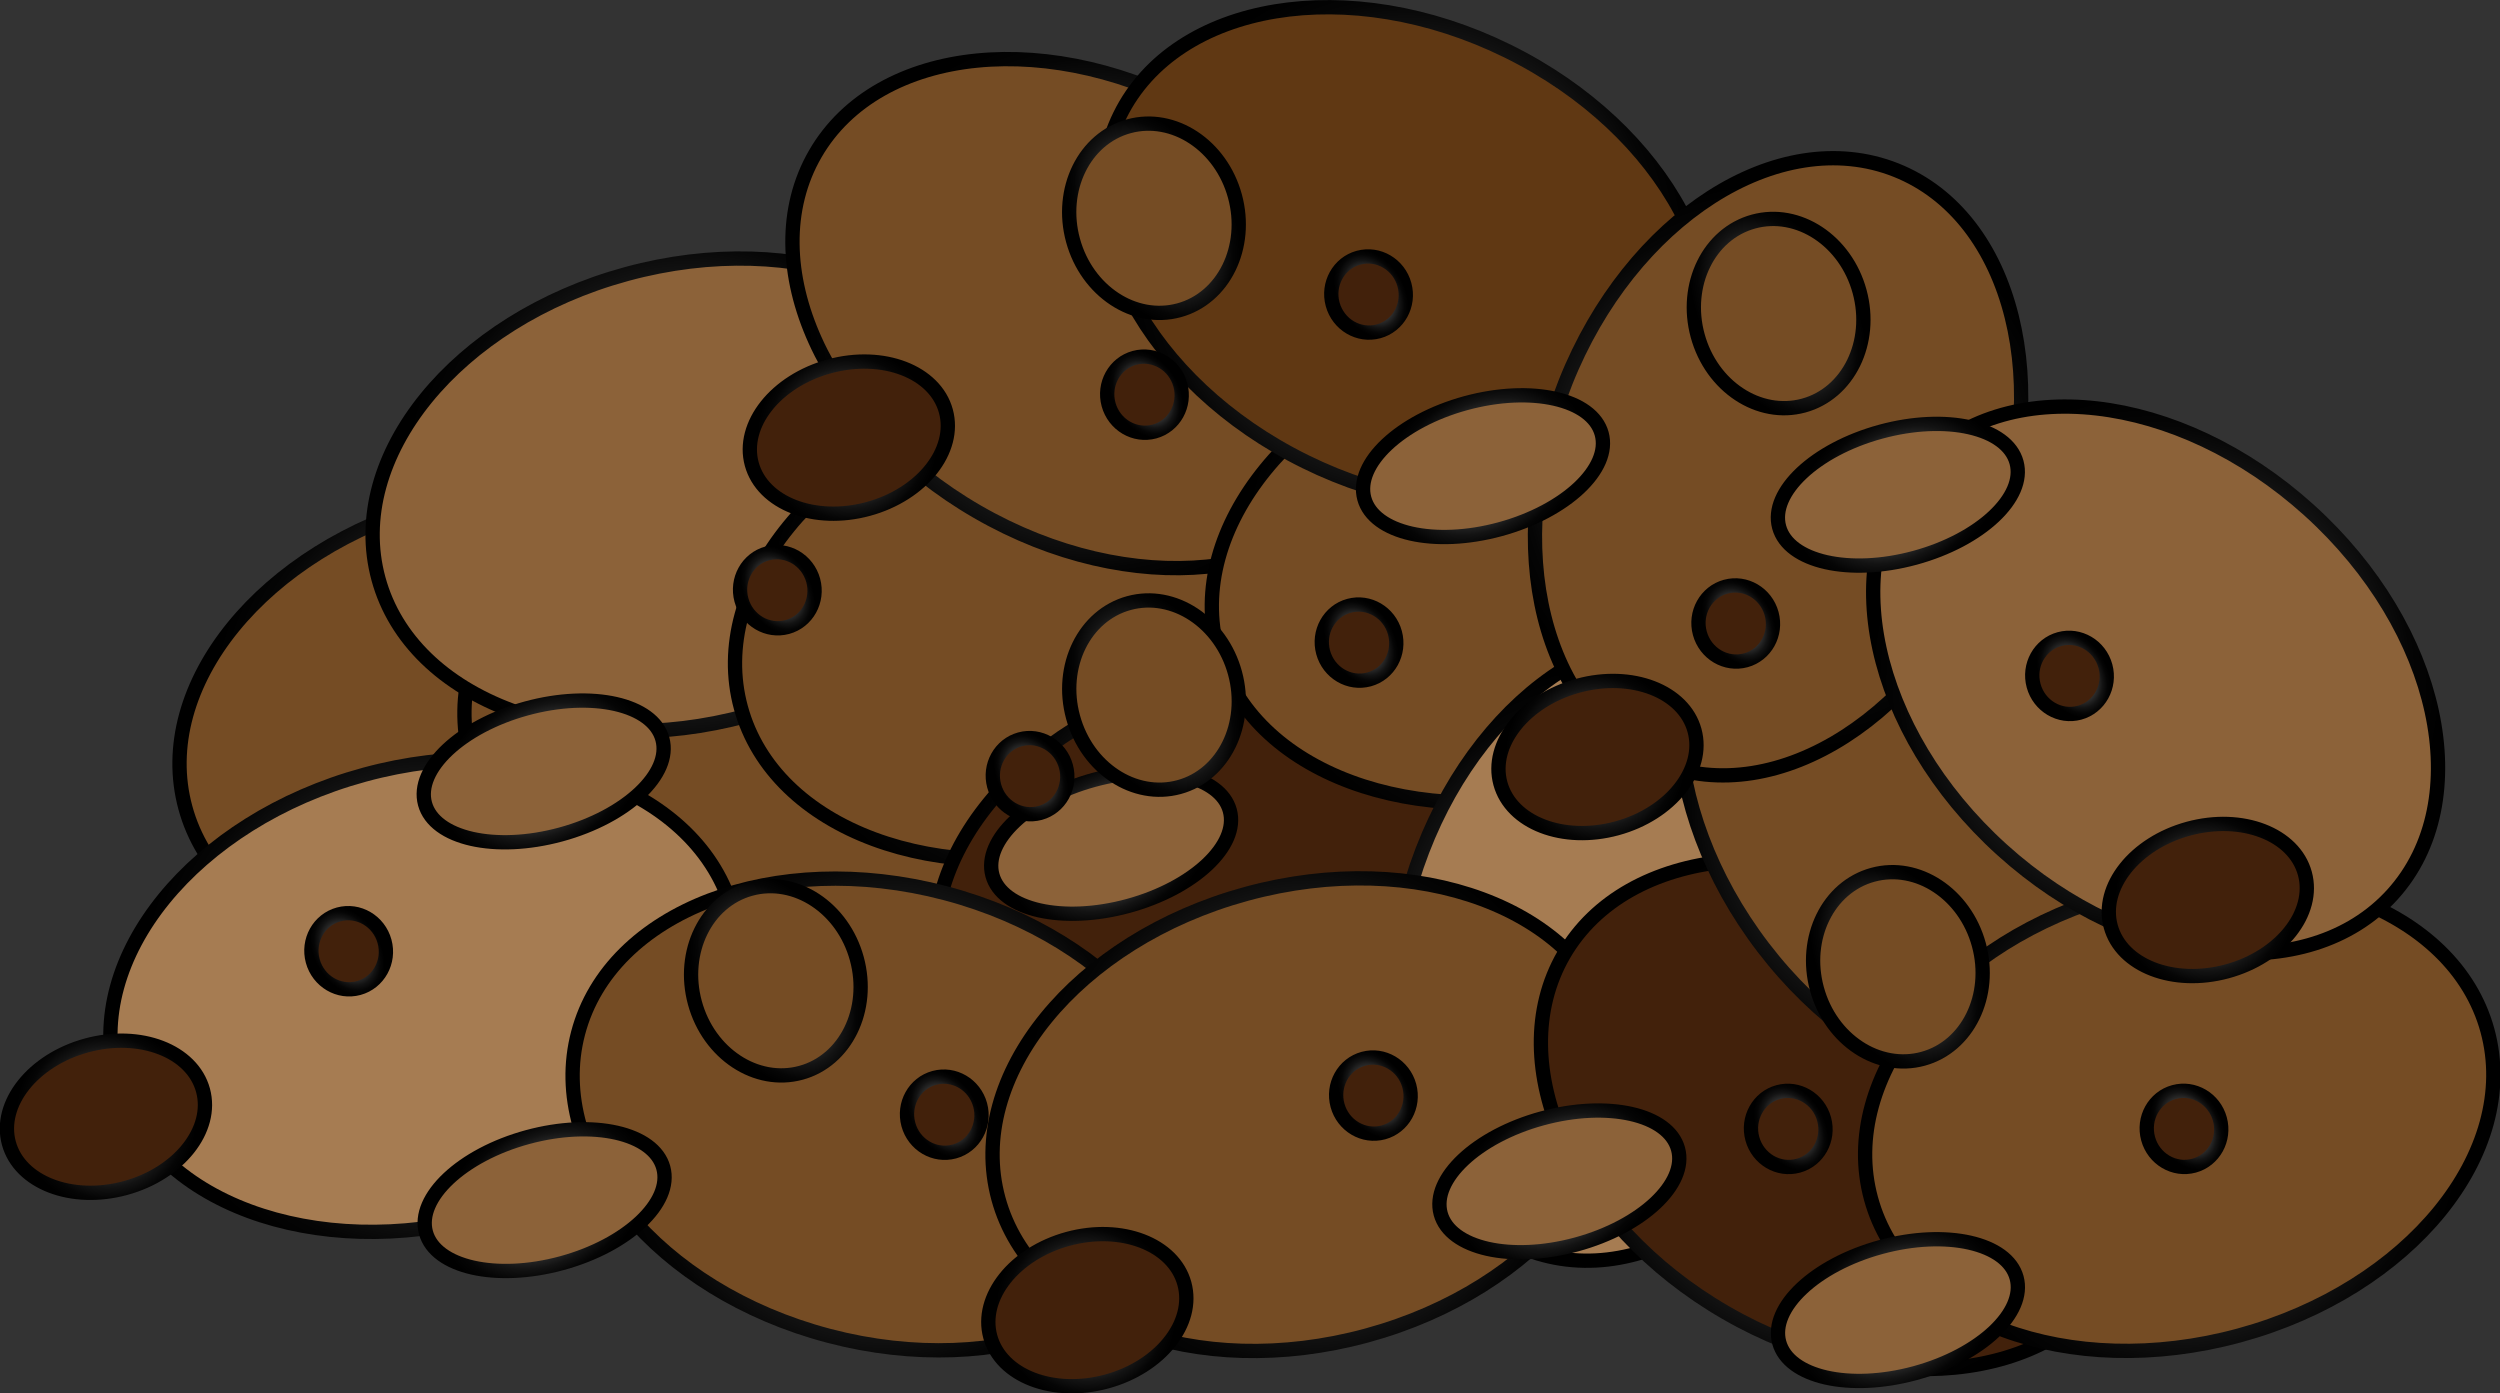 <?xml version="1.0" encoding="utf-8"?>
<!-- Generator: Adobe Illustrator 23.1.0, SVG Export Plug-In . SVG Version: 6.00 Build 0)  -->
<svg version="1.1" id="Слой_1" xmlns="http://www.w3.org/2000/svg" xmlns:xlink="http://www.w3.org/1999/xlink" x="0px" y="0px"
	 viewBox="0 0 524.4 292.2" style="enable-background:new 0 0 524.4 292.2;" xml:space="preserve">
<rect x="0" y="0" width="524.4" height="292.2" fill="#333333" stroke="none"/>
<style type="text/css">
	.st0{fill:#754C24;stroke:url(#SVGID_1_);stroke-width:3;stroke-miterlimit:10;}
	.st1{fill:#754C24;stroke:url(#SVGID_2_);stroke-width:3;stroke-miterlimit:10;}
	.st2{fill:#8C6239;stroke:url(#SVGID_3_);stroke-width:3;stroke-miterlimit:10;}
	.st3{fill:#754C24;stroke:url(#SVGID_4_);stroke-width:3;stroke-miterlimit:10;}
	.st4{fill:#754C24;stroke:url(#SVGID_5_);stroke-width:3;stroke-miterlimit:10;}
	.st5{fill:#42210B;stroke:url(#SVGID_6_);stroke-width:3;stroke-miterlimit:10;}
	.st6{fill:#754C24;stroke:url(#SVGID_7_);stroke-width:3;stroke-miterlimit:10;}
	.st7{fill:#A67C52;stroke:url(#SVGID_8_);stroke-width:3;stroke-miterlimit:10;}
	.st8{fill:#603813;stroke:url(#SVGID_9_);stroke-width:3;stroke-miterlimit:10;}
	.st9{fill:#A67C52;stroke:url(#SVGID_10_);stroke-width:3;stroke-miterlimit:10;}
	.st10{fill:#754C24;stroke:url(#SVGID_11_);stroke-width:3;stroke-miterlimit:10;}
	.st11{fill:#754C24;stroke:url(#SVGID_12_);stroke-width:3;stroke-miterlimit:10;}
	.st12{fill:#42210B;stroke:url(#SVGID_13_);stroke-width:3;stroke-miterlimit:10;}
	.st13{fill:#754C24;stroke:url(#SVGID_14_);stroke-width:3;stroke-miterlimit:10;}
	.st14{fill:#754C24;stroke:url(#SVGID_15_);stroke-width:3;stroke-miterlimit:10;}
	.st15{fill:#754C24;stroke:url(#SVGID_16_);stroke-width:3;stroke-miterlimit:10;}
	.st16{fill:#8C6239;stroke:url(#SVGID_17_);stroke-width:3;stroke-miterlimit:10;}
	.st17{fill:#42210B;stroke:url(#SVGID_18_);stroke-width:3;stroke-miterlimit:10;}
	.st18{fill:#42210B;stroke:url(#SVGID_19_);stroke-width:3;stroke-miterlimit:10;}
	.st19{fill:#42210B;stroke:url(#SVGID_20_);stroke-width:3;stroke-miterlimit:10;}
	.st20{fill:#42210B;stroke:url(#SVGID_21_);stroke-width:3;stroke-miterlimit:10;}
	.st21{fill:#42210B;stroke:url(#SVGID_22_);stroke-width:3;stroke-miterlimit:10;}
	.st22{fill:#8C6239;stroke:url(#SVGID_23_);stroke-width:3;stroke-miterlimit:10;}
	.st23{fill:#8C6239;stroke:url(#SVGID_24_);stroke-width:3;stroke-miterlimit:10;}
	.st24{fill:#8C6239;stroke:url(#SVGID_25_);stroke-width:3;stroke-miterlimit:10;}
	.st25{fill:#8C6239;stroke:url(#SVGID_26_);stroke-width:3;stroke-miterlimit:10;}
	.st26{fill:#8C6239;stroke:url(#SVGID_27_);stroke-width:3;stroke-miterlimit:10;}
	.st27{fill:#8C6239;stroke:url(#SVGID_28_);stroke-width:3;stroke-miterlimit:10;}
	.st28{fill:#8C6239;stroke:url(#SVGID_29_);stroke-width:3;stroke-miterlimit:10;}
	.st29{fill:#754C24;stroke:url(#SVGID_30_);stroke-width:3;stroke-miterlimit:10;}
	.st30{fill:#754C24;stroke:url(#SVGID_31_);stroke-width:3;stroke-miterlimit:10;}
	.st31{fill:#754C24;stroke:url(#SVGID_32_);stroke-width:3;stroke-miterlimit:10;}
	.st32{fill:#754C24;stroke:url(#SVGID_33_);stroke-width:3;stroke-miterlimit:10;}
	.st33{fill:#754C24;stroke:url(#SVGID_34_);stroke-width:3;stroke-miterlimit:10;}
	.st34{fill:#42210B;stroke:url(#SVGID_35_);stroke-width:3;stroke-miterlimit:10;}
	.st35{fill:#42210B;stroke:url(#SVGID_36_);stroke-width:3;stroke-miterlimit:10;}
	.st36{fill:#42210B;stroke:url(#SVGID_37_);stroke-width:3;stroke-miterlimit:10;}
	.st37{fill:#42210B;stroke:url(#SVGID_38_);stroke-width:3;stroke-miterlimit:10;}
	.st38{fill:#42210B;stroke:url(#SVGID_39_);stroke-width:3;stroke-miterlimit:10;}
	.st39{fill:#42210B;stroke:url(#SVGID_40_);stroke-width:3;stroke-miterlimit:10;}
	.st40{fill:#42210B;stroke:url(#SVGID_41_);stroke-width:3;stroke-miterlimit:10;}
	.st41{fill:#42210B;stroke:url(#SVGID_42_);stroke-width:3;stroke-miterlimit:10;}
	.st42{fill:#42210B;stroke:url(#SVGID_43_);stroke-width:3;stroke-miterlimit:10;}
	.st43{fill:#42210B;stroke:url(#SVGID_44_);stroke-width:3;stroke-miterlimit:10;}
	.st44{fill:#42210B;stroke:url(#SVGID_45_);stroke-width:3;stroke-miterlimit:10;}
	.st45{fill:#42210B;stroke:url(#SVGID_46_);stroke-width:3;stroke-miterlimit:10;}
</style>
<radialGradient id="SVGID_1_" cx="103.497" cy="151.763" r="59.76" gradientTransform="matrix(0.965 -0.263 0.263 0.965 -36.258 32.548)" gradientUnits="userSpaceOnUse">
	<stop  offset="0" style="stop-color:#FFFFFF"/>
	<stop  offset="5.699319e-02" style="stop-color:#E6E6E6"/>
	<stop  offset="0.206" style="stop-color:#AAAAAA"/>
	<stop  offset="0.354" style="stop-color:#767676"/>
	<stop  offset="0.499" style="stop-color:#4C4C4C"/>
	<stop  offset="0.638" style="stop-color:#2B2B2B"/>
	<stop  offset="0.771" style="stop-color:#131313"/>
	<stop  offset="0.894" style="stop-color:#050505"/>
	<stop  offset="1" style="stop-color:#000000"/>
</radialGradient>
<ellipse transform="matrix(0.965 -0.263 0.263 0.965 -36.258 32.548)" class="st0" cx="103.5" cy="151.8" rx="67" ry="48"/>
<radialGradient id="SVGID_2_" cx="166.863" cy="217.726" r="59.76" gradientTransform="matrix(0.957 0.29 -0.29 0.957 66.409 -97.983)" gradientUnits="userSpaceOnUse">
	<stop  offset="0" style="stop-color:#FFFFFF"/>
	<stop  offset="5.699319e-02" style="stop-color:#E6E6E6"/>
	<stop  offset="0.206" style="stop-color:#AAAAAA"/>
	<stop  offset="0.354" style="stop-color:#767676"/>
	<stop  offset="0.499" style="stop-color:#4C4C4C"/>
	<stop  offset="0.638" style="stop-color:#2B2B2B"/>
	<stop  offset="0.771" style="stop-color:#131313"/>
	<stop  offset="0.894" style="stop-color:#050505"/>
	<stop  offset="1" style="stop-color:#000000"/>
</radialGradient>
<ellipse transform="matrix(0.29 -0.957 0.957 0.29 -36.196 268.744)" class="st1" cx="163" cy="158.8" rx="48" ry="67"/>
<radialGradient id="SVGID_3_" cx="155.192" cy="116.099" r="59.76" gradientTransform="matrix(0.965 -0.263 0.263 0.965 -36.258 32.548)" gradientUnits="userSpaceOnUse">
	<stop  offset="0" style="stop-color:#FFFFFF"/>
	<stop  offset="5.699319e-02" style="stop-color:#E6E6E6"/>
	<stop  offset="0.206" style="stop-color:#AAAAAA"/>
	<stop  offset="0.354" style="stop-color:#767676"/>
	<stop  offset="0.499" style="stop-color:#4C4C4C"/>
	<stop  offset="0.638" style="stop-color:#2B2B2B"/>
	<stop  offset="0.771" style="stop-color:#131313"/>
	<stop  offset="0.894" style="stop-color:#050505"/>
	<stop  offset="1" style="stop-color:#000000"/>
</radialGradient>
<ellipse transform="matrix(0.965 -0.263 0.263 0.965 -22.214 41.507)" class="st2" cx="144" cy="103.8" rx="67" ry="48"/>
<radialGradient id="SVGID_4_" cx="221.42" cy="162.129" r="59.76" gradientTransform="matrix(0.965 -0.263 0.263 0.965 -36.258 32.548)" gradientUnits="userSpaceOnUse">
	<stop  offset="0" style="stop-color:#FFFFFF"/>
	<stop  offset="5.699319e-02" style="stop-color:#E6E6E6"/>
	<stop  offset="0.206" style="stop-color:#AAAAAA"/>
	<stop  offset="0.354" style="stop-color:#767676"/>
	<stop  offset="0.499" style="stop-color:#4C4C4C"/>
	<stop  offset="0.638" style="stop-color:#2B2B2B"/>
	<stop  offset="0.771" style="stop-color:#131313"/>
	<stop  offset="0.894" style="stop-color:#050505"/>
	<stop  offset="1" style="stop-color:#000000"/>
</radialGradient>
<ellipse transform="matrix(0.965 -0.263 0.263 0.965 -26.639 62.437)" class="st3" cx="220" cy="130.8" rx="67" ry="48"/>
<radialGradient id="SVGID_5_" cx="247.192" cy="101.782" r="59.76" gradientTransform="matrix(0.866 0.5 -0.5 0.866 65.814 -145.978)" gradientUnits="userSpaceOnUse">
	<stop  offset="0" style="stop-color:#FFFFFF"/>
	<stop  offset="5.699319e-02" style="stop-color:#E6E6E6"/>
	<stop  offset="0.206" style="stop-color:#AAAAAA"/>
	<stop  offset="0.354" style="stop-color:#767676"/>
	<stop  offset="0.499" style="stop-color:#4C4C4C"/>
	<stop  offset="0.638" style="stop-color:#2B2B2B"/>
	<stop  offset="0.771" style="stop-color:#131313"/>
	<stop  offset="0.894" style="stop-color:#050505"/>
	<stop  offset="1" style="stop-color:#000000"/>
</radialGradient>
<ellipse transform="matrix(0.5 -0.866 0.866 0.5 57.546 231.199)" class="st4" cx="229" cy="65.8" rx="48" ry="67"/>
<radialGradient id="SVGID_6_" cx="246.695" cy="229.131" r="59.76" gradientTransform="matrix(0.965 -0.263 0.263 0.965 -36.258 32.548)" gradientUnits="userSpaceOnUse">
	<stop  offset="0" style="stop-color:#FFFFFF"/>
	<stop  offset="5.699319e-02" style="stop-color:#E6E6E6"/>
	<stop  offset="0.206" style="stop-color:#AAAAAA"/>
	<stop  offset="0.354" style="stop-color:#767676"/>
	<stop  offset="0.499" style="stop-color:#4C4C4C"/>
	<stop  offset="0.638" style="stop-color:#2B2B2B"/>
	<stop  offset="0.771" style="stop-color:#131313"/>
	<stop  offset="0.894" style="stop-color:#050505"/>
	<stop  offset="1" style="stop-color:#000000"/>
</radialGradient>
<ellipse transform="matrix(0.965 -0.263 0.263 0.965 -40.409 75.518)" class="st5" cx="262" cy="188.8" rx="67" ry="48"/>
<radialGradient id="SVGID_7_" cx="321.057" cy="176.841" r="59.76" gradientTransform="matrix(0.965 -0.263 0.263 0.965 -36.258 32.548)" gradientUnits="userSpaceOnUse">
	<stop  offset="0" style="stop-color:#FFFFFF"/>
	<stop  offset="5.699319e-02" style="stop-color:#E6E6E6"/>
	<stop  offset="0.206" style="stop-color:#AAAAAA"/>
	<stop  offset="0.354" style="stop-color:#767676"/>
	<stop  offset="0.499" style="stop-color:#4C4C4C"/>
	<stop  offset="0.638" style="stop-color:#2B2B2B"/>
	<stop  offset="0.771" style="stop-color:#131313"/>
	<stop  offset="0.894" style="stop-color:#050505"/>
	<stop  offset="1" style="stop-color:#000000"/>
</radialGradient>
<ellipse transform="matrix(0.965 -0.263 0.263 0.965 -19.966 88.304)" class="st6" cx="320" cy="118.8" rx="67" ry="48"/>
<radialGradient id="SVGID_8_" cx="321.252" cy="259.811" r="59.76" gradientTransform="matrix(0.29 -0.957 0.957 0.29 0.222 430.914)" gradientUnits="userSpaceOnUse">
	<stop  offset="0" style="stop-color:#FFFFFF"/>
	<stop  offset="5.699319e-02" style="stop-color:#E6E6E6"/>
	<stop  offset="0.206" style="stop-color:#AAAAAA"/>
	<stop  offset="0.354" style="stop-color:#767676"/>
	<stop  offset="0.499" style="stop-color:#4C4C4C"/>
	<stop  offset="0.638" style="stop-color:#2B2B2B"/>
	<stop  offset="0.771" style="stop-color:#131313"/>
	<stop  offset="0.894" style="stop-color:#050505"/>
	<stop  offset="1" style="stop-color:#000000"/>
</radialGradient>
<ellipse transform="matrix(0.29 -0.957 0.957 0.29 52.636 468.464)" class="st7" cx="342" cy="198.8" rx="67" ry="48"/>
<radialGradient id="SVGID_9_" cx="314.025" cy="107.555" r="59.76" gradientTransform="matrix(0.897 0.442 -0.442 0.897 60.859 -181.522)" gradientUnits="userSpaceOnUse">
	<stop  offset="0" style="stop-color:#FFFFFF"/>
	<stop  offset="5.699319e-02" style="stop-color:#E6E6E6"/>
	<stop  offset="0.206" style="stop-color:#AAAAAA"/>
	<stop  offset="0.354" style="stop-color:#767676"/>
	<stop  offset="0.499" style="stop-color:#4C4C4C"/>
	<stop  offset="0.638" style="stop-color:#2B2B2B"/>
	<stop  offset="0.771" style="stop-color:#131313"/>
	<stop  offset="0.894" style="stop-color:#050505"/>
	<stop  offset="1" style="stop-color:#000000"/>
</radialGradient>
<ellipse transform="matrix(0.442 -0.897 0.897 0.442 116.375 294.611)" class="st8" cx="295" cy="53.8" rx="48" ry="67"/>
<radialGradient id="SVGID_10_" cx="74.522" cy="202.946" r="59.76" gradientTransform="matrix(0.965 -0.263 0.263 0.965 -36.258 32.548)" gradientUnits="userSpaceOnUse">
	<stop  offset="0" style="stop-color:#FFFFFF"/>
	<stop  offset="5.699319e-02" style="stop-color:#E6E6E6"/>
	<stop  offset="0.206" style="stop-color:#AAAAAA"/>
	<stop  offset="0.354" style="stop-color:#767676"/>
	<stop  offset="0.499" style="stop-color:#4C4C4C"/>
	<stop  offset="0.638" style="stop-color:#2B2B2B"/>
	<stop  offset="0.771" style="stop-color:#131313"/>
	<stop  offset="0.894" style="stop-color:#050505"/>
	<stop  offset="1" style="stop-color:#000000"/>
</radialGradient>
<ellipse transform="matrix(0.965 -0.263 0.263 0.965 -51.753 30.741)" class="st9" cx="89" cy="208.8" rx="67" ry="48"/>
<radialGradient id="SVGID_11_" cx="161.538" cy="252.568" r="59.76" gradientTransform="matrix(0.967 0.255 -0.255 0.967 94.191 -51.643)" gradientUnits="userSpaceOnUse">
	<stop  offset="0" style="stop-color:#FFFFFF"/>
	<stop  offset="5.699319e-02" style="stop-color:#E6E6E6"/>
	<stop  offset="0.206" style="stop-color:#AAAAAA"/>
	<stop  offset="0.354" style="stop-color:#767676"/>
	<stop  offset="0.499" style="stop-color:#4C4C4C"/>
	<stop  offset="0.638" style="stop-color:#2B2B2B"/>
	<stop  offset="0.771" style="stop-color:#131313"/>
	<stop  offset="0.894" style="stop-color:#050505"/>
	<stop  offset="1" style="stop-color:#000000"/>
</radialGradient>
<ellipse transform="matrix(0.255 -0.967 0.967 0.255 -87.461 354.015)" class="st10" cx="186" cy="233.8" rx="48" ry="67"/>
<radialGradient id="SVGID_12_" cx="246.442" cy="275.703" r="59.76" gradientTransform="matrix(0.965 -0.263 0.263 0.965 -36.258 32.548)" gradientUnits="userSpaceOnUse">
	<stop  offset="0" style="stop-color:#FFFFFF"/>
	<stop  offset="5.699319e-02" style="stop-color:#E6E6E6"/>
	<stop  offset="0.206" style="stop-color:#AAAAAA"/>
	<stop  offset="0.354" style="stop-color:#767676"/>
	<stop  offset="0.499" style="stop-color:#4C4C4C"/>
	<stop  offset="0.638" style="stop-color:#2B2B2B"/>
	<stop  offset="0.771" style="stop-color:#131313"/>
	<stop  offset="0.894" style="stop-color:#050505"/>
	<stop  offset="1" style="stop-color:#000000"/>
</radialGradient>
<ellipse transform="matrix(0.965 -0.263 0.263 0.965 -51.818 80.256)" class="st11" cx="274" cy="233.8" rx="67" ry="48"/>
<radialGradient id="SVGID_13_" cx="351.577" cy="312.507" r="59.76" gradientTransform="matrix(0.866 0.5 -0.5 0.866 237.776 -212.665)" gradientUnits="userSpaceOnUse">
	<stop  offset="0" style="stop-color:#FFFFFF"/>
	<stop  offset="5.699319e-02" style="stop-color:#E6E6E6"/>
	<stop  offset="0.206" style="stop-color:#AAAAAA"/>
	<stop  offset="0.354" style="stop-color:#767676"/>
	<stop  offset="0.499" style="stop-color:#4C4C4C"/>
	<stop  offset="0.638" style="stop-color:#2B2B2B"/>
	<stop  offset="0.771" style="stop-color:#131313"/>
	<stop  offset="0.894" style="stop-color:#050505"/>
	<stop  offset="1" style="stop-color:#000000"/>
</radialGradient>
<ellipse transform="matrix(0.5 -0.866 0.866 0.5 -9.446 451.165)" class="st12" cx="386" cy="233.8" rx="48" ry="67"/>
<radialGradient id="SVGID_14_" cx="393.611" cy="248.825" r="59.76" gradientTransform="matrix(0.608 0.794 -0.794 0.608 366.454 -294.045)" gradientUnits="userSpaceOnUse">
	<stop  offset="0" style="stop-color:#FFFFFF"/>
	<stop  offset="5.699319e-02" style="stop-color:#E6E6E6"/>
	<stop  offset="0.206" style="stop-color:#AAAAAA"/>
	<stop  offset="0.354" style="stop-color:#767676"/>
	<stop  offset="0.499" style="stop-color:#4C4C4C"/>
	<stop  offset="0.638" style="stop-color:#2B2B2B"/>
	<stop  offset="0.771" style="stop-color:#131313"/>
	<stop  offset="0.894" style="stop-color:#050505"/>
	<stop  offset="1" style="stop-color:#000000"/>
</radialGradient>
<ellipse transform="matrix(0.794 -0.608 0.608 0.794 -19.197 282.841)" class="st13" cx="408" cy="169.8" rx="48" ry="67"/>
<radialGradient id="SVGID_15_" cx="378.399" cy="163.192" r="59.76" gradientTransform="matrix(0.369 -0.929 0.929 0.369 81.669 389.217)" gradientUnits="userSpaceOnUse">
	<stop  offset="0" style="stop-color:#FFFFFF"/>
	<stop  offset="5.699319e-02" style="stop-color:#E6E6E6"/>
	<stop  offset="0.206" style="stop-color:#AAAAAA"/>
	<stop  offset="0.354" style="stop-color:#767676"/>
	<stop  offset="0.499" style="stop-color:#4C4C4C"/>
	<stop  offset="0.638" style="stop-color:#2B2B2B"/>
	<stop  offset="0.771" style="stop-color:#131313"/>
	<stop  offset="0.894" style="stop-color:#050505"/>
	<stop  offset="1" style="stop-color:#000000"/>
</radialGradient>
<ellipse transform="matrix(0.369 -0.929 0.929 0.369 144.473 408.345)" class="st14" cx="373" cy="97.8" rx="67" ry="48"/>
<radialGradient id="SVGID_16_" cx="423.005" cy="323.813" r="59.76" gradientTransform="matrix(0.965 -0.263 0.263 0.965 -36.258 32.548)" gradientUnits="userSpaceOnUse">
	<stop  offset="0" style="stop-color:#FFFFFF"/>
	<stop  offset="5.699319e-02" style="stop-color:#E6E6E6"/>
	<stop  offset="0.206" style="stop-color:#AAAAAA"/>
	<stop  offset="0.354" style="stop-color:#767676"/>
	<stop  offset="0.499" style="stop-color:#4C4C4C"/>
	<stop  offset="0.638" style="stop-color:#2B2B2B"/>
	<stop  offset="0.771" style="stop-color:#131313"/>
	<stop  offset="0.894" style="stop-color:#050505"/>
	<stop  offset="1" style="stop-color:#000000"/>
</radialGradient>
<ellipse transform="matrix(0.965 -0.263 0.263 0.965 -45.38 128.366)" class="st15" cx="457" cy="233.8" rx="67" ry="48"/>
<radialGradient id="SVGID_17_" cx="424.241" cy="250.815" r="59.76" gradientTransform="matrix(0.742 0.671 -0.671 0.742 305.622 -327.835)" gradientUnits="userSpaceOnUse">
	<stop  offset="0" style="stop-color:#FFFFFF"/>
	<stop  offset="5.699319e-02" style="stop-color:#E6E6E6"/>
	<stop  offset="0.206" style="stop-color:#AAAAAA"/>
	<stop  offset="0.354" style="stop-color:#767676"/>
	<stop  offset="0.499" style="stop-color:#4C4C4C"/>
	<stop  offset="0.638" style="stop-color:#2B2B2B"/>
	<stop  offset="0.771" style="stop-color:#131313"/>
	<stop  offset="0.894" style="stop-color:#050505"/>
	<stop  offset="1" style="stop-color:#000000"/>
</radialGradient>
<ellipse transform="matrix(0.671 -0.742 0.742 0.671 42.913 382.205)" class="st16" cx="452" cy="142.8" rx="48" ry="67"/>
<radialGradient id="SVGID_18_" cx="4.081" cy="385.7" r="59.76" gradientTransform="matrix(0.303 -8.267397e-02 8.471747e-02 0.311 -11.679 114.645)" gradientUnits="userSpaceOnUse">
	<stop  offset="0" style="stop-color:#FFFFFF"/>
	<stop  offset="5.699319e-02" style="stop-color:#E6E6E6"/>
	<stop  offset="0.206" style="stop-color:#AAAAAA"/>
	<stop  offset="0.354" style="stop-color:#767676"/>
	<stop  offset="0.499" style="stop-color:#4C4C4C"/>
	<stop  offset="0.638" style="stop-color:#2B2B2B"/>
	<stop  offset="0.771" style="stop-color:#131313"/>
	<stop  offset="0.894" style="stop-color:#050505"/>
	<stop  offset="1" style="stop-color:#000000"/>
</radialGradient>
<ellipse transform="matrix(0.965 -0.263 0.263 0.965 -60.795 14.085)" class="st17" cx="22.2" cy="234.2" rx="21.1" ry="15.5"/>
<radialGradient id="SVGID_19_" cx="601.485" cy="674.938" r="59.76" gradientTransform="matrix(0.303 -8.267397e-02 8.471747e-02 0.311 -11.679 114.645)" gradientUnits="userSpaceOnUse">
	<stop  offset="0" style="stop-color:#FFFFFF"/>
	<stop  offset="5.699319e-02" style="stop-color:#E6E6E6"/>
	<stop  offset="0.206" style="stop-color:#AAAAAA"/>
	<stop  offset="0.354" style="stop-color:#767676"/>
	<stop  offset="0.499" style="stop-color:#4C4C4C"/>
	<stop  offset="0.638" style="stop-color:#2B2B2B"/>
	<stop  offset="0.771" style="stop-color:#131313"/>
	<stop  offset="0.894" style="stop-color:#050505"/>
	<stop  offset="1" style="stop-color:#000000"/>
</radialGradient>
<ellipse transform="matrix(0.965 -0.263 0.263 0.965 -64.214 69.605)" class="st18" cx="228" cy="274.8" rx="21.1" ry="15.5"/>
<radialGradient id="SVGID_20_" cx="601.069" cy="86.233" r="59.76" gradientTransform="matrix(0.303 -8.267397e-02 8.471747e-02 0.311 -11.679 114.645)" gradientUnits="userSpaceOnUse">
	<stop  offset="0" style="stop-color:#FFFFFF"/>
	<stop  offset="5.699319e-02" style="stop-color:#E6E6E6"/>
	<stop  offset="0.206" style="stop-color:#AAAAAA"/>
	<stop  offset="0.354" style="stop-color:#767676"/>
	<stop  offset="0.499" style="stop-color:#4C4C4C"/>
	<stop  offset="0.638" style="stop-color:#2B2B2B"/>
	<stop  offset="0.771" style="stop-color:#131313"/>
	<stop  offset="0.894" style="stop-color:#050505"/>
	<stop  offset="1" style="stop-color:#000000"/>
</radialGradient>
<ellipse transform="matrix(0.965 -0.263 0.263 0.965 -17.863 50.023)" class="st19" cx="178" cy="91.8" rx="21.1" ry="15.5"/>
<radialGradient id="SVGID_21_" cx="1026.745" cy="414.92" r="59.76" gradientTransform="matrix(0.303 -8.267397e-02 8.471747e-02 0.311 -11.679 114.645)" gradientUnits="userSpaceOnUse">
	<stop  offset="0" style="stop-color:#FFFFFF"/>
	<stop  offset="5.699319e-02" style="stop-color:#E6E6E6"/>
	<stop  offset="0.206" style="stop-color:#AAAAAA"/>
	<stop  offset="0.354" style="stop-color:#767676"/>
	<stop  offset="0.499" style="stop-color:#4C4C4C"/>
	<stop  offset="0.638" style="stop-color:#2B2B2B"/>
	<stop  offset="0.771" style="stop-color:#131313"/>
	<stop  offset="0.894" style="stop-color:#050505"/>
	<stop  offset="1" style="stop-color:#000000"/>
</radialGradient>
<ellipse transform="matrix(0.965 -0.263 0.263 0.965 -29.954 93.655)" class="st20" cx="335" cy="158.8" rx="21.1" ry="15.5"/>
<radialGradient id="SVGID_22_" cx="1394.378" cy="609.169" r="59.76" gradientTransform="matrix(0.303 -8.267397e-02 8.471747e-02 0.311 -11.679 114.645)" gradientUnits="userSpaceOnUse">
	<stop  offset="0" style="stop-color:#FFFFFF"/>
	<stop  offset="5.699319e-02" style="stop-color:#E6E6E6"/>
	<stop  offset="0.206" style="stop-color:#AAAAAA"/>
	<stop  offset="0.354" style="stop-color:#767676"/>
	<stop  offset="0.499" style="stop-color:#4C4C4C"/>
	<stop  offset="0.638" style="stop-color:#2B2B2B"/>
	<stop  offset="0.771" style="stop-color:#131313"/>
	<stop  offset="0.894" style="stop-color:#050505"/>
	<stop  offset="1" style="stop-color:#000000"/>
</radialGradient>
<ellipse transform="matrix(0.965 -0.263 0.263 0.965 -33.339 128.361)" class="st21" cx="463" cy="188.8" rx="21.1" ry="15.5"/>
<radialGradient id="SVGID_23_" cx="-47.081" cy="302.88" r="59.76" gradientTransform="matrix(0.371 -0.101 7.487580e-02 0.275 109.023 163.738)" gradientUnits="userSpaceOnUse">
	<stop  offset="0" style="stop-color:#FFFFFF"/>
	<stop  offset="5.699319e-02" style="stop-color:#E6E6E6"/>
	<stop  offset="0.206" style="stop-color:#AAAAAA"/>
	<stop  offset="0.354" style="stop-color:#767676"/>
	<stop  offset="0.499" style="stop-color:#4C4C4C"/>
	<stop  offset="0.638" style="stop-color:#2B2B2B"/>
	<stop  offset="0.771" style="stop-color:#131313"/>
	<stop  offset="0.894" style="stop-color:#050505"/>
	<stop  offset="1" style="stop-color:#000000"/>
</radialGradient>
<ellipse transform="matrix(0.965 -0.263 0.263 0.965 -62.16 38.887)" class="st22" cx="114.2" cy="251.7" rx="25.8" ry="13.7"/>
<radialGradient id="SVGID_24_" cx="13.831" cy="-2.098" r="59.76" gradientTransform="matrix(0.371 -0.101 7.487580e-02 0.275 109.023 163.738)" gradientUnits="userSpaceOnUse">
	<stop  offset="0" style="stop-color:#FFFFFF"/>
	<stop  offset="5.699319e-02" style="stop-color:#E6E6E6"/>
	<stop  offset="0.206" style="stop-color:#AAAAAA"/>
	<stop  offset="0.354" style="stop-color:#767676"/>
	<stop  offset="0.499" style="stop-color:#4C4C4C"/>
	<stop  offset="0.638" style="stop-color:#2B2B2B"/>
	<stop  offset="0.771" style="stop-color:#131313"/>
	<stop  offset="0.894" style="stop-color:#050505"/>
	<stop  offset="1" style="stop-color:#000000"/>
</radialGradient>
<ellipse transform="matrix(0.965 -0.263 0.263 0.965 -38.517 35.66)" class="st23" cx="114" cy="161.8" rx="25.8" ry="13.7"/>
<radialGradient id="SVGID_25_" cx="551.904" cy="-37.062" r="59.76" gradientTransform="matrix(0.371 -0.101 7.487580e-02 0.275 109.023 163.738)" gradientUnits="userSpaceOnUse">
	<stop  offset="0" style="stop-color:#FFFFFF"/>
	<stop  offset="5.699319e-02" style="stop-color:#E6E6E6"/>
	<stop  offset="0.206" style="stop-color:#AAAAAA"/>
	<stop  offset="0.354" style="stop-color:#767676"/>
	<stop  offset="0.499" style="stop-color:#4C4C4C"/>
	<stop  offset="0.638" style="stop-color:#2B2B2B"/>
	<stop  offset="0.771" style="stop-color:#131313"/>
	<stop  offset="0.894" style="stop-color:#050505"/>
	<stop  offset="1" style="stop-color:#000000"/>
</radialGradient>
<ellipse transform="matrix(0.965 -0.263 0.263 0.965 -14.762 85.199)" class="st24" cx="311" cy="97.8" rx="25.8" ry="13.7"/>
<radialGradient id="SVGID_26_" cx="302.171" cy="158.56" r="59.76" gradientTransform="matrix(0.371 -0.101 7.487580e-02 0.275 109.023 163.738)" gradientUnits="userSpaceOnUse">
	<stop  offset="0" style="stop-color:#FFFFFF"/>
	<stop  offset="5.699319e-02" style="stop-color:#E6E6E6"/>
	<stop  offset="0.206" style="stop-color:#AAAAAA"/>
	<stop  offset="0.354" style="stop-color:#767676"/>
	<stop  offset="0.499" style="stop-color:#4C4C4C"/>
	<stop  offset="0.638" style="stop-color:#2B2B2B"/>
	<stop  offset="0.771" style="stop-color:#131313"/>
	<stop  offset="0.894" style="stop-color:#050505"/>
	<stop  offset="1" style="stop-color:#000000"/>
</radialGradient>
<ellipse transform="matrix(0.965 -0.263 0.263 0.965 -38.275 67.472)" class="st25" cx="233" cy="176.8" rx="25.8" ry="13.7"/>
<radialGradient id="SVGID_27_" cx="649.188" cy="642.851" r="59.76" gradientTransform="matrix(0.371 -0.101 7.487580e-02 0.275 109.023 163.738)" gradientUnits="userSpaceOnUse">
	<stop  offset="0" style="stop-color:#FFFFFF"/>
	<stop  offset="5.699319e-02" style="stop-color:#E6E6E6"/>
	<stop  offset="0.206" style="stop-color:#AAAAAA"/>
	<stop  offset="0.354" style="stop-color:#767676"/>
	<stop  offset="0.499" style="stop-color:#4C4C4C"/>
	<stop  offset="0.638" style="stop-color:#2B2B2B"/>
	<stop  offset="0.771" style="stop-color:#131313"/>
	<stop  offset="0.894" style="stop-color:#050505"/>
	<stop  offset="1" style="stop-color:#000000"/>
</radialGradient>
<ellipse transform="matrix(0.965 -0.263 0.263 0.965 -58.234 114.298)" class="st26" cx="398" cy="274.8" rx="25.8" ry="13.7"/>
<radialGradient id="SVGID_28_" cx="489.494" cy="485.848" r="59.76" gradientTransform="matrix(0.371 -0.101 7.487580e-02 0.275 109.023 163.738)" gradientUnits="userSpaceOnUse">
	<stop  offset="0" style="stop-color:#FFFFFF"/>
	<stop  offset="5.699319e-02" style="stop-color:#E6E6E6"/>
	<stop  offset="0.206" style="stop-color:#AAAAAA"/>
	<stop  offset="0.354" style="stop-color:#767676"/>
	<stop  offset="0.499" style="stop-color:#4C4C4C"/>
	<stop  offset="0.638" style="stop-color:#2B2B2B"/>
	<stop  offset="0.771" style="stop-color:#131313"/>
	<stop  offset="0.894" style="stop-color:#050505"/>
	<stop  offset="1" style="stop-color:#000000"/>
</radialGradient>
<ellipse transform="matrix(0.965 -0.263 0.263 0.965 -53.634 94.682)" class="st27" cx="327" cy="247.8" rx="25.8" ry="13.7"/>
<radialGradient id="SVGID_29_" cx="766.103" cy="63.57" r="59.76" gradientTransform="matrix(0.371 -0.101 7.487580e-02 0.275 109.023 163.738)" gradientUnits="userSpaceOnUse">
	<stop  offset="0" style="stop-color:#FFFFFF"/>
	<stop  offset="5.699319e-02" style="stop-color:#E6E6E6"/>
	<stop  offset="0.206" style="stop-color:#AAAAAA"/>
	<stop  offset="0.354" style="stop-color:#767676"/>
	<stop  offset="0.499" style="stop-color:#4C4C4C"/>
	<stop  offset="0.638" style="stop-color:#2B2B2B"/>
	<stop  offset="0.771" style="stop-color:#131313"/>
	<stop  offset="0.894" style="stop-color:#050505"/>
	<stop  offset="1" style="stop-color:#000000"/>
</radialGradient>
<ellipse transform="matrix(0.965 -0.263 0.263 0.965 -13.279 108.282)" class="st28" cx="398" cy="103.8" rx="25.8" ry="13.7"/>
<radialGradient id="SVGID_30_" cx="75.888" cy="204.06" r="59.76" gradientTransform="matrix(0.254 -6.924829e-02 0.11 0.403 121.065 128.833)" gradientUnits="userSpaceOnUse">
	<stop  offset="0" style="stop-color:#FFFFFF"/>
	<stop  offset="5.699319e-02" style="stop-color:#E6E6E6"/>
	<stop  offset="0.206" style="stop-color:#AAAAAA"/>
	<stop  offset="0.354" style="stop-color:#767676"/>
	<stop  offset="0.499" style="stop-color:#4C4C4C"/>
	<stop  offset="0.638" style="stop-color:#2B2B2B"/>
	<stop  offset="0.771" style="stop-color:#131313"/>
	<stop  offset="0.894" style="stop-color:#050505"/>
	<stop  offset="1" style="stop-color:#000000"/>
</radialGradient>
<ellipse transform="matrix(0.965 -0.263 0.263 0.965 -48.36 50.019)" class="st29" cx="162.7" cy="205.7" rx="17.6" ry="20"/>
<radialGradient id="SVGID_31_" cx="525.872" cy="-115.893" r="59.76" gradientTransform="matrix(0.254 -6.924829e-02 0.11 0.403 121.065 128.833)" gradientUnits="userSpaceOnUse">
	<stop  offset="0" style="stop-color:#FFFFFF"/>
	<stop  offset="5.699319e-02" style="stop-color:#E6E6E6"/>
	<stop  offset="0.206" style="stop-color:#AAAAAA"/>
	<stop  offset="0.354" style="stop-color:#767676"/>
	<stop  offset="0.499" style="stop-color:#4C4C4C"/>
	<stop  offset="0.638" style="stop-color:#2B2B2B"/>
	<stop  offset="0.771" style="stop-color:#131313"/>
	<stop  offset="0.894" style="stop-color:#050505"/>
	<stop  offset="1" style="stop-color:#000000"/>
</radialGradient>
<ellipse transform="matrix(0.965 -0.263 0.263 0.965 -3.518 65.23)" class="st30" cx="242" cy="45.8" rx="17.6" ry="20"/>
<radialGradient id="SVGID_32_" cx="940.587" cy="345.443" r="59.76" gradientTransform="matrix(0.254 -6.924829e-02 0.11 0.403 121.065 128.833)" gradientUnits="userSpaceOnUse">
	<stop  offset="0" style="stop-color:#FFFFFF"/>
	<stop  offset="5.699319e-02" style="stop-color:#E6E6E6"/>
	<stop  offset="0.206" style="stop-color:#AAAAAA"/>
	<stop  offset="0.354" style="stop-color:#767676"/>
	<stop  offset="0.499" style="stop-color:#4C4C4C"/>
	<stop  offset="0.638" style="stop-color:#2B2B2B"/>
	<stop  offset="0.771" style="stop-color:#131313"/>
	<stop  offset="0.894" style="stop-color:#050505"/>
	<stop  offset="1" style="stop-color:#000000"/>
</radialGradient>
<ellipse transform="matrix(0.965 -0.263 0.263 0.965 -39.306 111.765)" class="st31" cx="398" cy="202.8" rx="17.6" ry="20"/>
<radialGradient id="SVGID_33_" cx="426.065" cy="115.345" r="59.76" gradientTransform="matrix(0.254 -6.924829e-02 0.11 0.403 121.065 128.833)" gradientUnits="userSpaceOnUse">
	<stop  offset="0" style="stop-color:#FFFFFF"/>
	<stop  offset="5.699319e-02" style="stop-color:#E6E6E6"/>
	<stop  offset="0.206" style="stop-color:#AAAAAA"/>
	<stop  offset="0.354" style="stop-color:#767676"/>
	<stop  offset="0.499" style="stop-color:#4C4C4C"/>
	<stop  offset="0.638" style="stop-color:#2B2B2B"/>
	<stop  offset="0.771" style="stop-color:#131313"/>
	<stop  offset="0.894" style="stop-color:#050505"/>
	<stop  offset="1" style="stop-color:#000000"/>
</radialGradient>
<ellipse transform="matrix(0.965 -0.263 0.263 0.965 -29.808 68.748)" class="st32" cx="242" cy="145.8" rx="17.6" ry="20"/>
<radialGradient id="SVGID_34_" cx="985.751" cy="12.895" r="59.76" gradientTransform="matrix(0.254 -6.924829e-02 0.11 0.403 121.065 128.833)" gradientUnits="userSpaceOnUse">
	<stop  offset="0" style="stop-color:#FFFFFF"/>
	<stop  offset="5.699319e-02" style="stop-color:#E6E6E6"/>
	<stop  offset="0.206" style="stop-color:#AAAAAA"/>
	<stop  offset="0.354" style="stop-color:#767676"/>
	<stop  offset="0.499" style="stop-color:#4C4C4C"/>
	<stop  offset="0.638" style="stop-color:#2B2B2B"/>
	<stop  offset="0.771" style="stop-color:#131313"/>
	<stop  offset="0.894" style="stop-color:#050505"/>
	<stop  offset="1" style="stop-color:#000000"/>
</radialGradient>
<ellipse transform="matrix(0.965 -0.263 0.263 0.965 -4.168 100.373)" class="st33" cx="373" cy="65.8" rx="17.6" ry="20"/>
<radialGradient id="SVGID_35_" cx="-663.315" cy="299.822" r="59.76" gradientTransform="matrix(0.112 -3.041021e-02 4.367627e-02 0.16 134.05 131.264)" gradientUnits="userSpaceOnUse">
	<stop  offset="0" style="stop-color:#FFFFFF"/>
	<stop  offset="5.699319e-02" style="stop-color:#E6E6E6"/>
	<stop  offset="0.206" style="stop-color:#AAAAAA"/>
	<stop  offset="0.354" style="stop-color:#767676"/>
	<stop  offset="0.499" style="stop-color:#4C4C4C"/>
	<stop  offset="0.638" style="stop-color:#2B2B2B"/>
	<stop  offset="0.771" style="stop-color:#131313"/>
	<stop  offset="0.894" style="stop-color:#050505"/>
	<stop  offset="1" style="stop-color:#000000"/>
</radialGradient>
<ellipse transform="matrix(0.965 -0.263 0.263 0.965 -49.875 26.239)" class="st34" cx="73.1" cy="199.5" rx="7.8" ry="8"/>
<radialGradient id="SVGID_36_" cx="300.426" cy="696.453" r="59.76" gradientTransform="matrix(0.112 -3.041021e-02 4.367627e-02 0.16 134.05 131.264)" gradientUnits="userSpaceOnUse">
	<stop  offset="0" style="stop-color:#FFFFFF"/>
	<stop  offset="5.699319e-02" style="stop-color:#E6E6E6"/>
	<stop  offset="0.206" style="stop-color:#AAAAAA"/>
	<stop  offset="0.354" style="stop-color:#767676"/>
	<stop  offset="0.499" style="stop-color:#4C4C4C"/>
	<stop  offset="0.638" style="stop-color:#2B2B2B"/>
	<stop  offset="0.771" style="stop-color:#131313"/>
	<stop  offset="0.894" style="stop-color:#050505"/>
	<stop  offset="1" style="stop-color:#000000"/>
</radialGradient>
<ellipse transform="matrix(0.965 -0.263 0.263 0.965 -54.491 60.276)" class="st35" cx="198" cy="233.8" rx="7.8" ry="8"/>
<radialGradient id="SVGID_37_" cx="258.496" cy="2.244" r="59.76" gradientTransform="matrix(0.112 -3.041021e-02 4.367627e-02 0.16 134.05 131.264)" gradientUnits="userSpaceOnUse">
	<stop  offset="0" style="stop-color:#FFFFFF"/>
	<stop  offset="5.699319e-02" style="stop-color:#E6E6E6"/>
	<stop  offset="0.206" style="stop-color:#AAAAAA"/>
	<stop  offset="0.354" style="stop-color:#767676"/>
	<stop  offset="0.499" style="stop-color:#4C4C4C"/>
	<stop  offset="0.638" style="stop-color:#2B2B2B"/>
	<stop  offset="0.771" style="stop-color:#131313"/>
	<stop  offset="0.894" style="stop-color:#050505"/>
	<stop  offset="1" style="stop-color:#000000"/>
</radialGradient>
<ellipse transform="matrix(0.965 -0.263 0.263 0.965 -26.803 47.205)" class="st36" cx="163" cy="123.8" rx="7.8" ry="8"/>
<radialGradient id="SVGID_38_" cx="1060.201" cy="815.643" r="59.76" gradientTransform="matrix(0.112 -3.041021e-02 4.367627e-02 0.16 134.05 131.264)" gradientUnits="userSpaceOnUse">
	<stop  offset="0" style="stop-color:#FFFFFF"/>
	<stop  offset="5.699319e-02" style="stop-color:#E6E6E6"/>
	<stop  offset="0.206" style="stop-color:#AAAAAA"/>
	<stop  offset="0.354" style="stop-color:#767676"/>
	<stop  offset="0.499" style="stop-color:#4C4C4C"/>
	<stop  offset="0.638" style="stop-color:#2B2B2B"/>
	<stop  offset="0.771" style="stop-color:#131313"/>
	<stop  offset="0.894" style="stop-color:#050505"/>
	<stop  offset="1" style="stop-color:#000000"/>
</radialGradient>
<ellipse transform="matrix(0.965 -0.263 0.263 0.965 -50.273 83.796)" class="st37" cx="288" cy="229.8" rx="7.8" ry="8"/>
<radialGradient id="SVGID_39_" cx="1251.09" cy="259.184" r="59.76" gradientTransform="matrix(0.112 -3.041021e-02 4.367627e-02 0.16 134.05 131.264)" gradientUnits="userSpaceOnUse">
	<stop  offset="0" style="stop-color:#FFFFFF"/>
	<stop  offset="5.699319e-02" style="stop-color:#E6E6E6"/>
	<stop  offset="0.206" style="stop-color:#AAAAAA"/>
	<stop  offset="0.354" style="stop-color:#767676"/>
	<stop  offset="0.499" style="stop-color:#4C4C4C"/>
	<stop  offset="0.638" style="stop-color:#2B2B2B"/>
	<stop  offset="0.771" style="stop-color:#131313"/>
	<stop  offset="0.894" style="stop-color:#050505"/>
	<stop  offset="1" style="stop-color:#000000"/>
</radialGradient>
<ellipse transform="matrix(0.965 -0.263 0.263 0.965 -25.404 79.665)" class="st38" cx="285" cy="134.8" rx="7.8" ry="8"/>
<radialGradient id="SVGID_40_" cx="1433.684" cy="-161.599" r="59.76" gradientTransform="matrix(0.112 -3.041021e-02 4.367627e-02 0.16 134.05 131.264)" gradientUnits="userSpaceOnUse">
	<stop  offset="0" style="stop-color:#FFFFFF"/>
	<stop  offset="5.699319e-02" style="stop-color:#E6E6E6"/>
	<stop  offset="0.206" style="stop-color:#AAAAAA"/>
	<stop  offset="0.354" style="stop-color:#767676"/>
	<stop  offset="0.499" style="stop-color:#4C4C4C"/>
	<stop  offset="0.638" style="stop-color:#2B2B2B"/>
	<stop  offset="0.771" style="stop-color:#131313"/>
	<stop  offset="0.894" style="stop-color:#050505"/>
	<stop  offset="1" style="stop-color:#000000"/>
</radialGradient>
<ellipse transform="matrix(0.965 -0.263 0.263 0.965 -6.142 77.623)" class="st39" cx="287" cy="61.8" rx="7.8" ry="8"/>
<radialGradient id="SVGID_41_" cx="993.932" cy="-114.016" r="59.76" gradientTransform="matrix(0.112 -3.041021e-02 4.367627e-02 0.16 134.05 131.264)" gradientUnits="userSpaceOnUse">
	<stop  offset="0" style="stop-color:#FFFFFF"/>
	<stop  offset="5.699319e-02" style="stop-color:#E6E6E6"/>
	<stop  offset="0.206" style="stop-color:#AAAAAA"/>
	<stop  offset="0.354" style="stop-color:#767676"/>
	<stop  offset="0.499" style="stop-color:#4C4C4C"/>
	<stop  offset="0.638" style="stop-color:#2B2B2B"/>
	<stop  offset="0.771" style="stop-color:#131313"/>
	<stop  offset="0.894" style="stop-color:#050505"/>
	<stop  offset="1" style="stop-color:#000000"/>
</radialGradient>
<ellipse transform="matrix(0.965 -0.263 0.263 0.965 -13.316 66.006)" class="st40" cx="240" cy="82.8" rx="7.8" ry="8"/>
<radialGradient id="SVGID_42_" cx="1919.116" cy="360.966" r="59.76" gradientTransform="matrix(0.112 -3.041021e-02 4.367627e-02 0.16 134.05 131.264)" gradientUnits="userSpaceOnUse">
	<stop  offset="0" style="stop-color:#FFFFFF"/>
	<stop  offset="5.699319e-02" style="stop-color:#E6E6E6"/>
	<stop  offset="0.206" style="stop-color:#AAAAAA"/>
	<stop  offset="0.354" style="stop-color:#767676"/>
	<stop  offset="0.499" style="stop-color:#4C4C4C"/>
	<stop  offset="0.638" style="stop-color:#2B2B2B"/>
	<stop  offset="0.771" style="stop-color:#131313"/>
	<stop  offset="0.894" style="stop-color:#050505"/>
	<stop  offset="1" style="stop-color:#000000"/>
</radialGradient>
<ellipse transform="matrix(0.965 -0.263 0.263 0.965 -21.573 100.294)" class="st41" cx="364" cy="130.8" rx="7.8" ry="8"/>
<radialGradient id="SVGID_43_" cx="611.928" cy="312.605" r="59.76" gradientTransform="matrix(0.112 -3.041021e-02 4.367627e-02 0.16 134.05 131.264)" gradientUnits="userSpaceOnUse">
	<stop  offset="0" style="stop-color:#FFFFFF"/>
	<stop  offset="5.699319e-02" style="stop-color:#E6E6E6"/>
	<stop  offset="0.206" style="stop-color:#AAAAAA"/>
	<stop  offset="0.354" style="stop-color:#767676"/>
	<stop  offset="0.499" style="stop-color:#4C4C4C"/>
	<stop  offset="0.638" style="stop-color:#2B2B2B"/>
	<stop  offset="0.771" style="stop-color:#131313"/>
	<stop  offset="0.894" style="stop-color:#050505"/>
	<stop  offset="1" style="stop-color:#000000"/>
</radialGradient>
<ellipse transform="matrix(0.965 -0.263 0.263 0.965 -35.192 62.511)" class="st42" cx="216" cy="162.8" rx="7.8" ry="8"/>
<radialGradient id="SVGID_44_" cx="2462.251" cy="1125.31" r="59.76" gradientTransform="matrix(0.112 -3.041021e-02 4.367627e-02 0.16 134.05 131.264)" gradientUnits="userSpaceOnUse">
	<stop  offset="0" style="stop-color:#FFFFFF"/>
	<stop  offset="5.699319e-02" style="stop-color:#E6E6E6"/>
	<stop  offset="0.206" style="stop-color:#AAAAAA"/>
	<stop  offset="0.354" style="stop-color:#767676"/>
	<stop  offset="0.499" style="stop-color:#4C4C4C"/>
	<stop  offset="0.638" style="stop-color:#2B2B2B"/>
	<stop  offset="0.771" style="stop-color:#131313"/>
	<stop  offset="0.894" style="stop-color:#050505"/>
	<stop  offset="1" style="stop-color:#000000"/>
</radialGradient>
<ellipse transform="matrix(0.965 -0.263 0.263 0.965 -46.134 128.735)" class="st43" cx="458" cy="236.8" rx="7.8" ry="8"/>
<radialGradient id="SVGID_45_" cx="2477.981" cy="535.62" r="59.76" gradientTransform="matrix(0.112 -3.041021e-02 4.367627e-02 0.16 134.05 131.264)" gradientUnits="userSpaceOnUse">
	<stop  offset="0" style="stop-color:#FFFFFF"/>
	<stop  offset="5.699319e-02" style="stop-color:#E6E6E6"/>
	<stop  offset="0.206" style="stop-color:#AAAAAA"/>
	<stop  offset="0.354" style="stop-color:#767676"/>
	<stop  offset="0.499" style="stop-color:#4C4C4C"/>
	<stop  offset="0.638" style="stop-color:#2B2B2B"/>
	<stop  offset="0.771" style="stop-color:#131313"/>
	<stop  offset="0.894" style="stop-color:#050505"/>
	<stop  offset="1" style="stop-color:#000000"/>
</radialGradient>
<ellipse transform="matrix(0.965 -0.263 0.263 0.965 -22.003 119.084)" class="st44" cx="434" cy="141.8" rx="7.8" ry="8"/>
<radialGradient id="SVGID_46_" cx="1769.954" cy="993.968" r="59.76" gradientTransform="matrix(0.112 -3.041021e-02 4.367627e-02 0.16 134.05 131.264)" gradientUnits="userSpaceOnUse">
	<stop  offset="0" style="stop-color:#FFFFFF"/>
	<stop  offset="5.699319e-02" style="stop-color:#E6E6E6"/>
	<stop  offset="0.206" style="stop-color:#AAAAAA"/>
	<stop  offset="0.354" style="stop-color:#767676"/>
	<stop  offset="0.499" style="stop-color:#4C4C4C"/>
	<stop  offset="0.638" style="stop-color:#2B2B2B"/>
	<stop  offset="0.771" style="stop-color:#131313"/>
	<stop  offset="0.894" style="stop-color:#050505"/>
	<stop  offset="1" style="stop-color:#000000"/>
</radialGradient>
<ellipse transform="matrix(0.965 -0.263 0.263 0.965 -49.053 106.914)" class="st45" cx="375" cy="236.8" rx="7.8" ry="8"/>
</svg>
